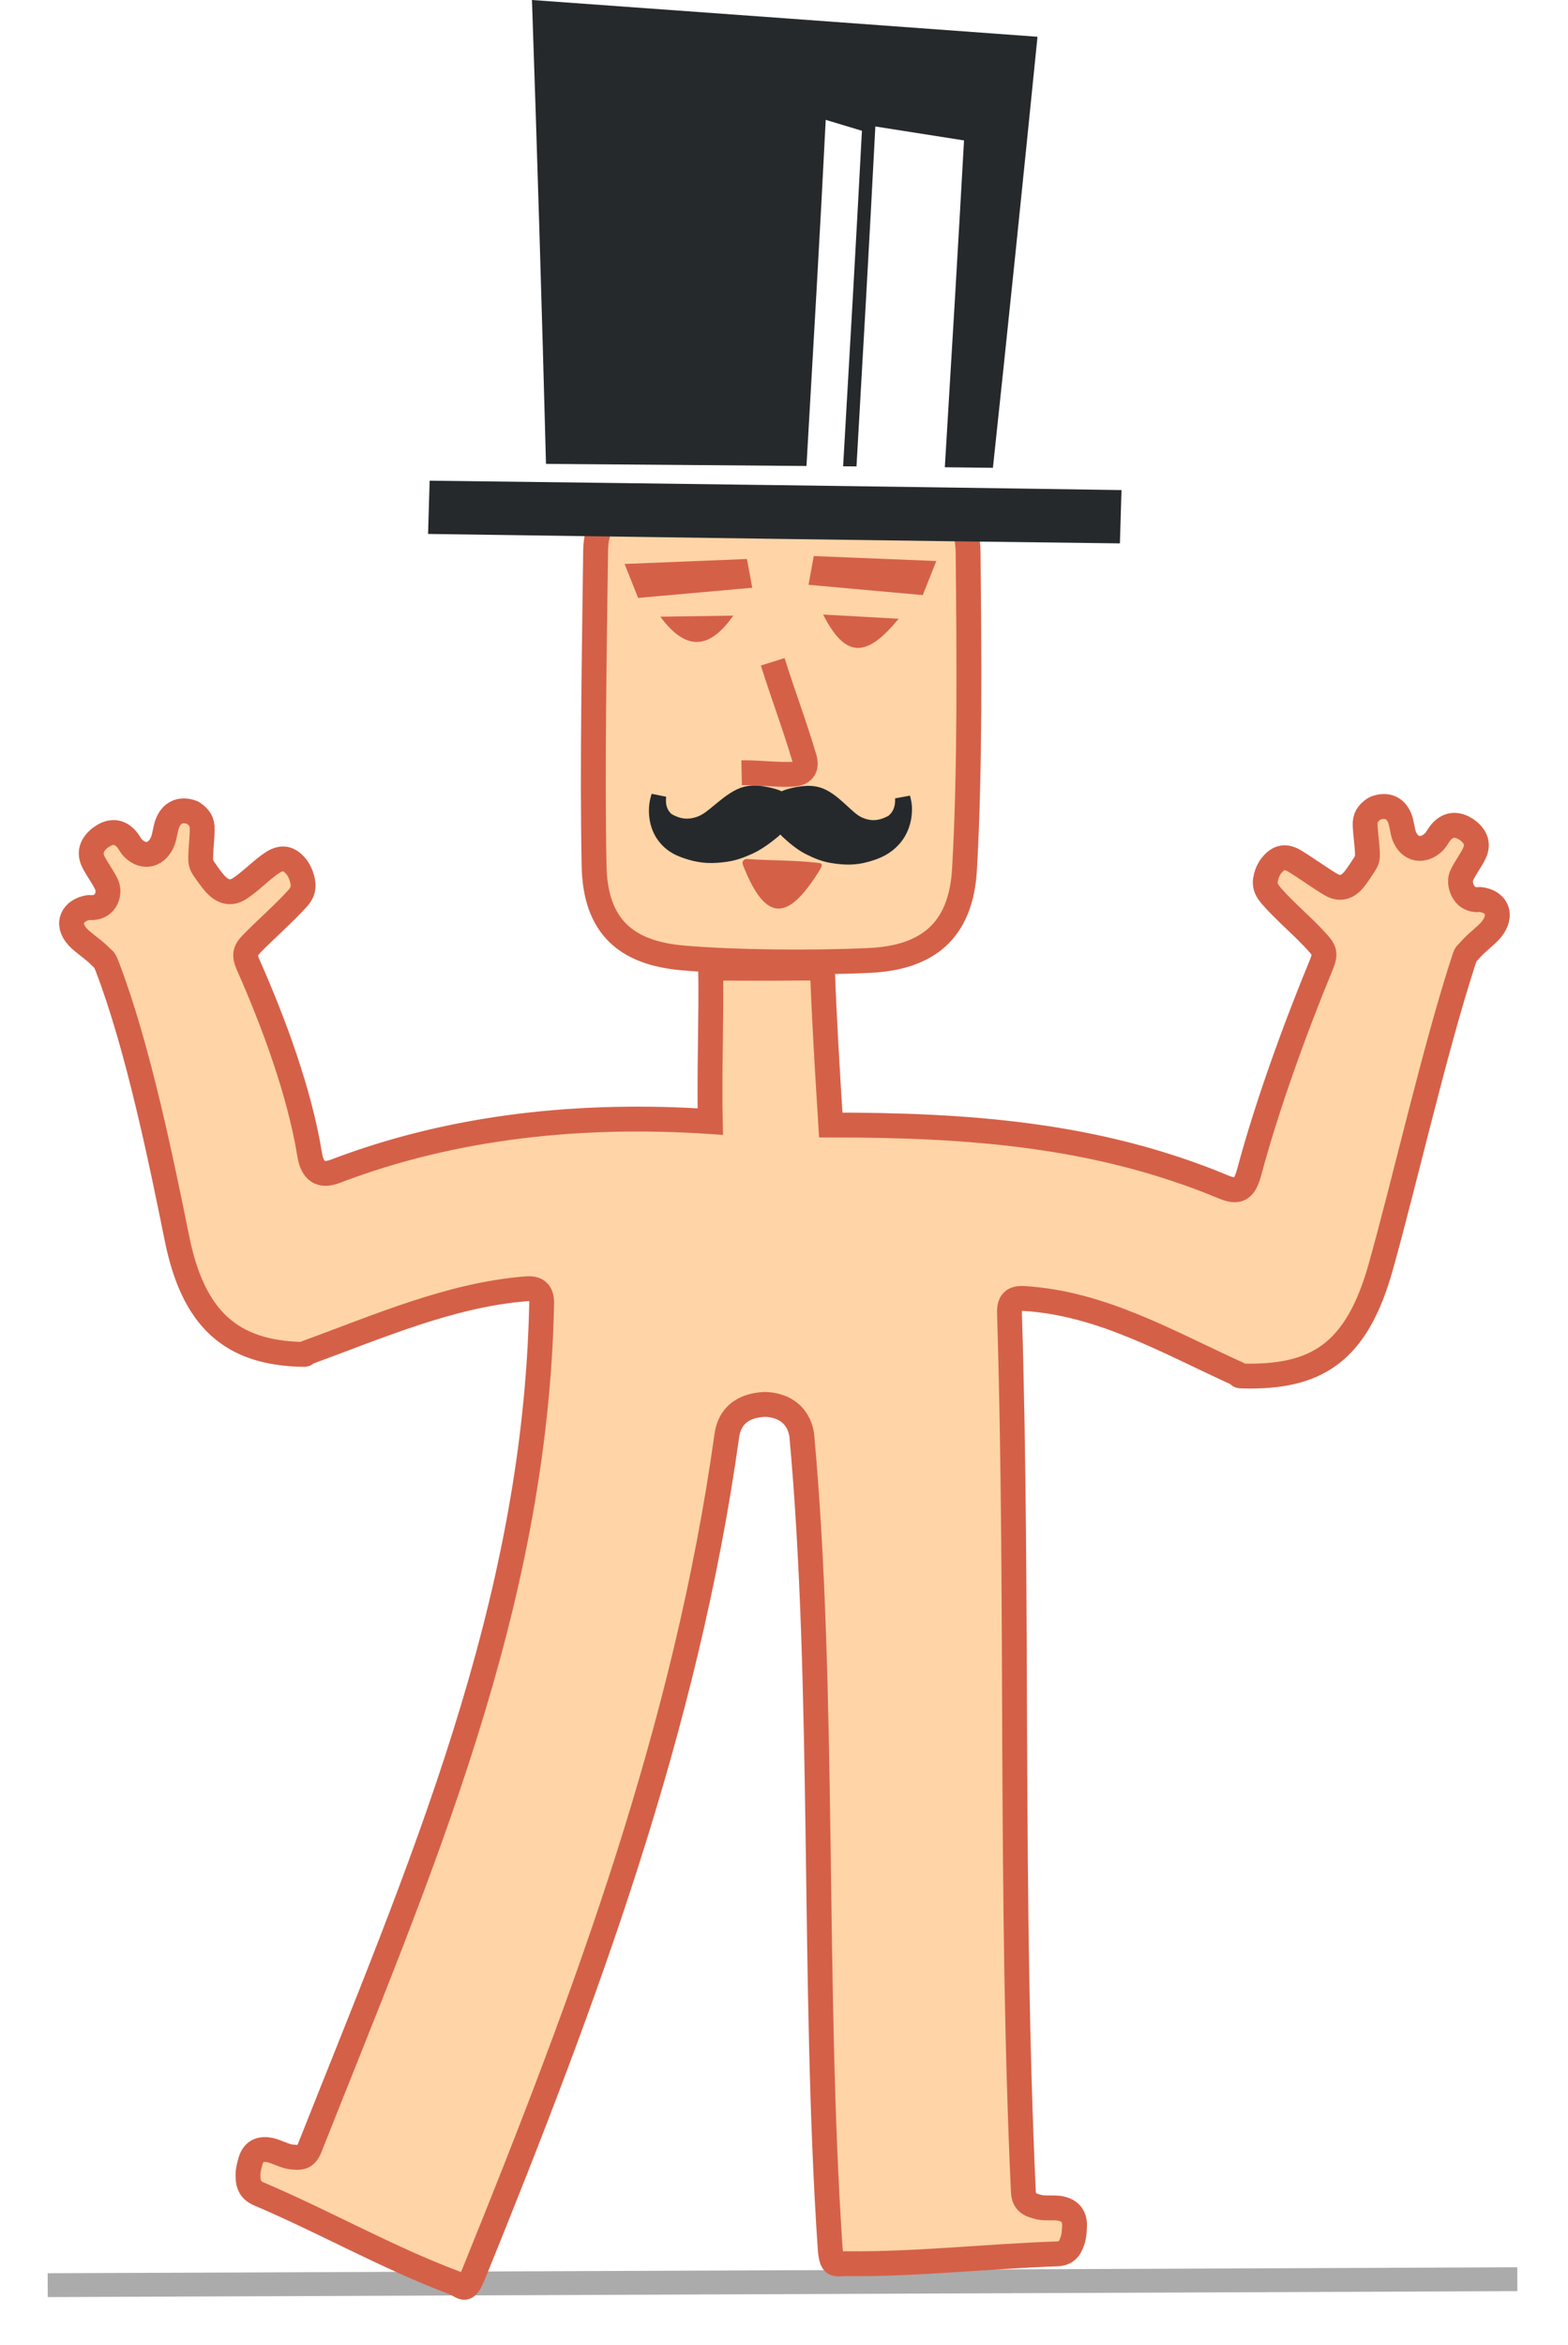 <svg width="263" height="393" viewBox="0 0 263 393" fill="none" xmlns="http://www.w3.org/2000/svg">
<g filter="url(#filter0_f_10_112)">
<path d="M8 383L254.5 382" stroke="#ABABAB" stroke-width="4"/>
</g>
<path d="M128.042 235.394C126.5 235.5 122.555 236 121.909 240.622C115.042 289.739 98.336 334.569 79.55 380.87C78.042 384.59 77.895 383.237 76.042 382.539C65.145 378.451 54.204 372.282 43.44 367.715C41.749 366.995 41.565 365.796 41.602 364.274C41.616 363.679 41.859 362.76 42.028 362.186C42.506 360.546 43.66 360.017 45.33 360.37C46.307 360.576 47.756 361.37 48.749 361.488C50.307 361.679 51.256 361.745 51.969 359.943C70.337 313.584 89.799 269.555 90.851 218.497C90.895 216.468 89.961 215.865 88.248 216.004C75.506 217.026 63.432 222.357 51.3 226.776C51.102 226.85 51.58 227.012 50.705 226.997C38.785 226.747 32.411 221.078 29.683 207.571C27.058 194.586 23.124 175.409 18.043 162.138C17.433 160.542 17.506 160.998 16.926 160.388C15.705 159.108 14.014 158.101 13.043 157.042C10.955 154.777 12.227 152.52 14.867 152.101C14.984 152.079 15.22 152.13 15.345 152.13C16.315 152.094 17.087 151.792 17.639 150.976C17.904 150.586 18.058 150.116 18.095 149.638C18.154 148.844 17.962 148.358 17.58 147.667C17.051 146.711 16.19 145.483 15.698 144.513C14.926 142.991 15.323 141.77 16.506 140.667C16.712 140.476 17.102 140.204 17.337 140.064C18.764 139.226 20.058 139.358 21.19 140.601C21.55 140.998 21.933 141.763 22.308 142.138C24.153 143.976 26.374 143.329 27.315 140.939C27.602 140.219 27.756 138.881 28.028 138.131C28.727 136.204 30.212 135.491 32.131 136.131C32.227 136.16 32.33 136.211 32.411 136.27C33.44 136.984 33.94 137.66 33.918 139.042C33.903 140.425 33.675 142.292 33.661 143.726C33.653 144.535 33.742 144.947 34.212 145.638C34.69 146.329 35.521 147.513 36.087 148.13C37.249 149.402 38.594 149.925 40.131 148.961C41.977 147.807 44.013 145.63 45.778 144.528C47.543 143.425 48.749 144.02 49.837 145.447C50.057 145.741 50.337 146.3 50.469 146.66C50.984 148.101 51.094 149.248 49.955 150.527C47.624 153.13 44.602 155.704 42.153 158.248C41.102 159.336 40.918 160.101 41.646 161.748C45.962 171.49 50.256 183.145 51.932 193.475C52.388 196.284 53.771 197.255 56.227 196.314C76.248 188.667 97.719 186.556 119.13 187.975C118.961 179.373 119.328 170.836 119.203 162.255C122.328 162.255 125.446 162.292 128.564 162.285C131.681 162.277 134.821 162.241 137.938 162.233C138.247 171.02 138.799 179.74 139.343 188.556C162.276 188.556 183.908 190.064 205.224 198.938C207.842 200.027 208.768 199.284 209.57 196.299C212.511 185.328 217.231 172.307 221.665 161.593C222.415 159.777 222.062 159.182 221.055 158.042C218.695 155.38 215.526 152.799 213.231 150.145C212.106 148.844 212.011 147.932 212.511 146.454C212.636 146.086 212.908 145.55 213.121 145.255C214.187 143.844 215.356 143.233 217.136 144.3C218.915 145.366 221.32 147.116 223.202 148.233C224.768 149.16 226.04 148.711 227.143 147.358C227.68 146.704 228.393 145.579 228.849 144.888C229.305 144.197 229.386 143.778 229.356 142.983C229.312 141.572 229.033 139.748 228.974 138.373C228.915 137.006 229.422 136.322 230.437 135.594C230.525 135.535 230.621 135.476 230.724 135.439C232.591 134.756 234.128 135.344 234.834 137.278C235.113 138.035 235.238 139.336 235.518 140.079C236.466 142.542 238.805 142.858 240.584 141.028C240.944 140.653 241.341 139.873 241.702 139.469C242.812 138.211 244.113 137.998 245.569 138.785C245.812 138.917 246.202 139.175 246.407 139.351C247.613 140.41 248.003 141.608 247.246 143.123C246.76 144.094 245.878 145.358 245.371 146.314C245.047 146.917 244.937 147.358 244.981 147.969C245.032 148.579 245.216 149.101 245.547 149.608C246.069 150.41 246.812 150.763 247.775 150.8C247.9 150.8 248.128 150.741 248.253 150.755C251.062 151.064 252.099 153.373 250.143 155.777C249.231 156.895 247.562 158.02 246.4 159.417C245.849 160.086 245.974 159.483 245.4 161.27C240.584 176.123 235.488 198.475 231.591 212.35C227.54 226.784 220.79 230.938 208.401 230.622C207.489 230.6 208.011 230.445 207.82 230.357C195.916 224.968 184.842 218.438 171.762 217.629C170.004 217.519 169.262 218.137 169.32 220.078C170.828 269.011 169.387 318.121 171.644 367.26C171.732 369.164 172.725 369.524 174.225 369.914C175.181 370.164 176.747 369.951 177.732 370.12C179.408 370.407 180.283 371.37 180.232 373.061C180.217 373.657 180.158 374.634 179.997 375.193C179.578 376.62 179.063 377.701 177.254 377.759C165.747 378.142 153.512 379.531 142.049 379.399C140.093 379.377 139.461 380.12 139.225 376.598C136.284 332.753 138.38 283.018 134.468 240.416C133.5 235 128.034 235.394 128.034 235.394H128.042Z" fill="#FFD4A6" stroke="#D56048" stroke-width="4.169" stroke-miterlimit="10"/>
<path d="M114.446 160.542C123.358 161.329 136.813 161.402 145.879 160.968C155.416 160.513 161.159 156.152 161.769 145.792C162.732 129.322 162.541 109.271 162.379 92.536C162.328 87.587 160.034 85.33 155.078 85.219C139.997 84.889 122.269 84.859 107.189 85.094C102.233 85.175 99.961 87.455 99.902 92.352C99.696 108.91 99.321 128.932 99.645 145.138C99.851 155.336 105.079 159.711 114.453 160.542H114.446Z" fill="#FFD4A6" stroke="#D56048" stroke-width="4.169" stroke-miterlimit="10"/>
<path d="M71.792 89.491C110.476 90.02 149.159 90.616 187.842 91.072C187.93 88.094 188.019 85.116 188.107 82.138C149.424 81.55 110.748 81.035 72.064 80.565C71.976 83.543 71.888 86.513 71.8 89.491H71.792Z" fill="#25292C"/>
<path d="M89.226 -6.10352e-05C90.116 25.911 90.895 51.83 91.579 77.749C106.145 77.852 120.703 77.984 135.269 78.102C136.38 58.764 137.527 39.433 138.497 20.088C140.519 20.698 142.549 21.308 144.571 21.919C143.585 40.669 142.505 59.411 141.416 78.153C142.166 78.153 142.909 78.168 143.659 78.175C144.747 59.183 145.843 40.191 146.821 21.198C151.776 21.97 156.732 22.757 161.695 23.536C160.681 41.801 159.585 60.058 158.475 78.315C161.166 78.344 163.85 78.374 166.541 78.403C169.122 54.33 171.592 30.25 174.019 6.162C145.762 4.088 117.49 2.029 89.226 -6.10352e-05Z" fill="#25292C"/>
<path d="M154.776 99.741C155.534 97.837 156.284 95.932 157.041 94.028C150.188 93.756 143.335 93.484 136.49 93.197C136.196 94.8 135.909 96.41 135.615 98.013" fill="#D56048"/>
<path d="M110.983 99.859C109.667 99.976 108.351 100.094 107.034 100.212C106.277 98.315 105.52 96.418 104.762 94.521C111.601 94.249 118.439 93.969 125.284 93.69C125.578 95.293 125.88 96.903 126.174 98.506C125.167 98.594 124.159 98.682 123.152 98.778" fill="#D56048"/>
<path d="M122.983 103.182C118.909 109.028 114.954 109.042 110.762 103.359Z" fill="#D56048"/>
<path d="M129.608 110.917C131.262 116.197 133.402 121.895 134.924 127.079C135.431 128.8 134.593 129.682 132.916 129.763C130.387 129.895 127.042 129.461 124.387 129.513" stroke="#D56048" stroke-width="4.169" stroke-miterlimit="10"/>
<path d="M110.652 141.196C112.056 142.873 113.645 143.542 115.52 144.093C117.733 144.748 119.63 144.755 121.858 144.446C123.402 144.233 124.696 143.762 126.196 143.086C127.696 142.402 129.269 141.255 130.578 140.16C130.674 140.079 130.799 139.895 130.887 139.895C130.975 139.895 131.078 140.086 131.166 140.167C132.365 141.299 133.806 142.483 135.247 143.196C136.688 143.909 137.916 144.402 139.446 144.652C141.644 145.005 143.534 145.049 145.762 144.409C147.644 143.873 149.254 143.174 150.754 141.557C152.254 139.939 153.048 137.645 152.96 135.299C152.938 134.66 152.798 133.961 152.629 133.351C151.798 133.505 150.968 133.652 150.137 133.807C150.181 134.954 149.938 135.976 149.026 136.726C149.019 136.733 149.012 136.733 149.004 136.74C147.806 137.373 146.688 137.674 145.343 137.292C144.284 136.99 143.696 136.527 142.821 135.741C141.527 134.586 140.152 133.167 138.497 132.358C137.108 131.682 135.747 131.594 134.196 131.814C133.255 131.946 132.181 132.174 131.269 132.542C131.211 132.564 131.144 132.63 131.093 132.623C131.041 132.616 130.975 132.557 130.916 132.535C130.005 132.16 128.924 131.924 127.983 131.777C126.417 131.542 125.078 131.616 123.659 132.277C121.968 133.057 120.446 134.454 119.064 135.564C118.13 136.321 117.461 136.785 116.38 137.057C115.005 137.41 113.873 137.13 112.667 136.454C112.659 136.454 112.659 136.446 112.645 136.439C111.77 135.674 111.615 134.652 111.733 133.535C110.924 133.373 110.115 133.204 109.306 133.049C109.108 133.645 108.946 134.343 108.887 134.968C108.674 137.255 109.255 139.52 110.652 141.189V141.196Z" fill="#25292C"/>
<path d="M137.519 145.777C132.556 153.799 128.652 155.387 124.578 144.88C124.439 144.527 124.696 143.917 125.328 143.969C129.049 144.241 133.343 144.167 136.975 144.594C137.666 144.674 138.218 144.645 137.512 145.785L137.519 145.777Z" fill="#D56048"/>
<path d="M150.725 103.705C146.505 103.462 142.284 103.234 138.063 102.999C141.953 110.69 145.563 109.991 150.725 103.705Z" fill="#D56048"/>
<defs>
<filter id="filter0_f_10_112" x="-0.008" y="372" width="262.516" height="21" filterUnits="userSpaceOnUse" color-interpolation-filters="sRGB">
<feFlood flood-opacity="0" result="BackgroundImageFix"/>
<feBlend mode="normal" in="SourceGraphic" in2="BackgroundImageFix" result="shape"/>
<feGaussianBlur stdDeviation="4" result="effect1_foregroundBlur_10_112"/>
</filter>
</defs>
</svg>
